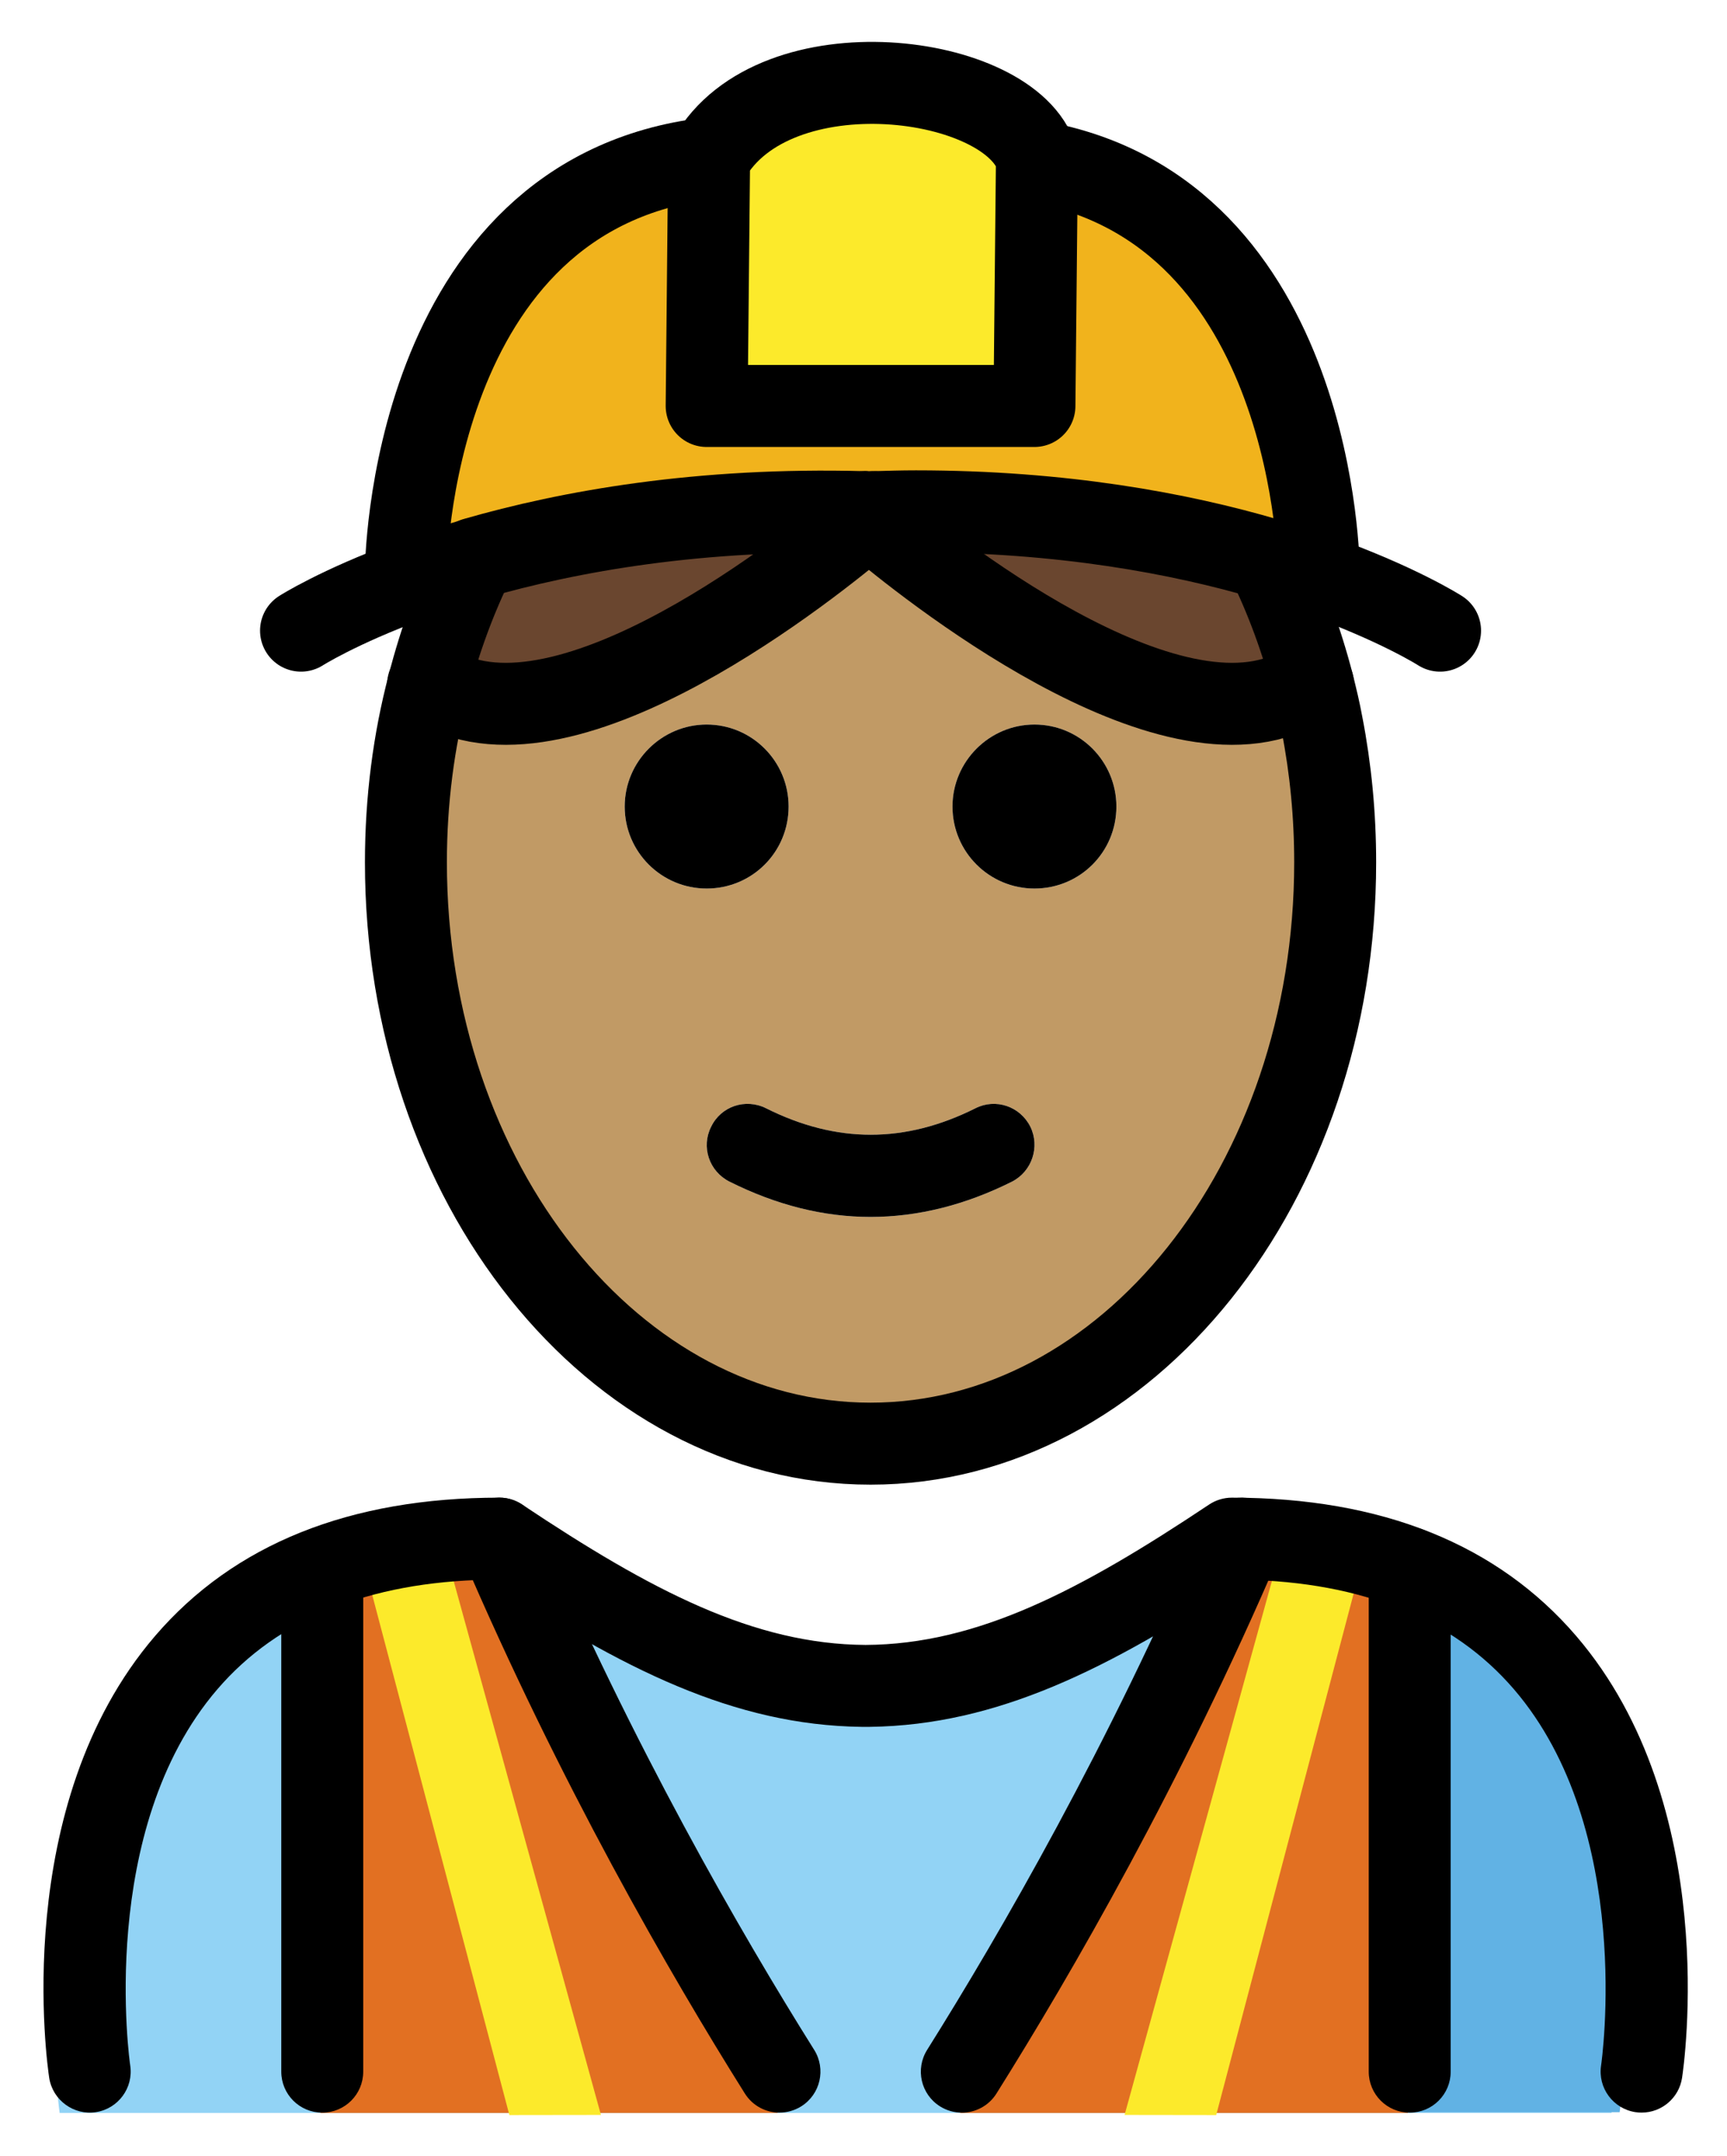 <svg xmlns="http://www.w3.org/2000/svg" role="img" viewBox="14.74 7.36 42.15 52.59"><title>1F477-1F3FD.svg</title><path fill="#92D3F5" d="M54.071 58.897s2-13.797-10-13.797c-3.192 2.119-5.926 3.584-9 3.578h.125c-3.074.006-5.808-1.458-9-3.578-12 0-10 13.797-10 13.797"/><path fill="#61B2E4" d="M43.101 49.125c5.446 2.26 5.587 6.808 6.148 9.754h5.021s2.16-14.925-9.623-14.925"/><path fill="#E27022" d="M49.1 58.897V45.824l-4.096-.727c-2.363 5.506-5.014 10.899-6.835 13.8h10.931zm-15.38 0c-1.821-2.901-4.473-8.294-6.835-13.8l-4.324.727v13.073l11.16 0z"/><path fill="#F1B31C" d="M46.927 21.282l-.04.1c-.38-.13-.79-.26-1.23-.39-2.11-.62-4.99-1.16-8.56-1.16v-2.57h2.89l.06-5.96c6.84 1.21 6.88 9.98 6.88 9.98zm-9.83-4.02v2.57c-.34 0-.68.01-1.03.02h-.16c-.03 0-.06-.01-.08 0-4.02-.11-7.21.47-9.5 1.13v.01c-.59.17-1.12.35-1.59.53l-.09-.24s.05-9.2 7.4-10.06l-.06 6.04h5.11z"/><path fill="#FCEA2B" d="M44.423 58.948l3.488-13.225-1.935-.502-3.789 13.724zm-17.251 0l-3.489-13.225 1.936-.502 3.788 13.724zm12.875-47.646l-.06 5.96h-8l.06-6.04c1.59-2.81 7.37-2.07 8 0v.08z"/><g fill="#6a462f"><path d="M35.827 19.852s.04.04.12.11c-.92.79-6.87 5.73-10.22 4.31l-.53-.21c.28-1.09.66-2.12 1.13-3.07v-.01c2.29-.66 5.48-1.24 9.5-1.13zm10.96 4.2l-.62.22c-3.35 1.42-9.3-3.52-10.22-4.31.08-.07.12-.11.12-.11.35-.01.69-.02 1.03-.02 3.57 0 6.45.54 8.56 1.16.47.95.85 1.98 1.13 3.06z"/></g><g><path fill="#c19a65" d="M47.007 25.032c.21 1.08.32 2.21.32 3.36 0 7.83-5.08 14.18-11.34 14.18s-11.34-6.35-11.34-14.18c0-1.51.19-2.97.55-4.33l.53.21c3.35 1.42 9.3-3.52 10.22-4.31.92.79 6.87 5.73 10.22 4.31l.62-.22c.08.32.16.65.22.98zm-5.02 2c0-1.1-.89-2-2-2-1.1 0-2 .9-2 2 0 1.11.9 2 2 2 1.11 0 2-.89 2-2zm-2.55 9.15c.49-.25.69-.85.45-1.34-.25-.5-.85-.7-1.34-.45-1.72.86-3.39.86-5.11 0-.5-.25-1.1-.05-1.34.45-.25.49-.05 1.09.45 1.34 1.14.57 2.29.86 3.44.86s2.31-.29 3.45-.86zm-5.45-9.15c0-1.1-.89-2-2-2-1.1 0-2 .9-2 2 0 1.11.9 2 2 2 1.11 0 2-.89 2-2z"/></g><g><path fill="none" d="M24.651 45.472l3.489 13.425"/><path d="M54.807 58.888c-.051 0-.102-.003-.152-.011-.546-.084-.921-.594-.838-1.139.009-.058.827-5.741-2.129-9.178-1.476-1.715-3.689-2.612-6.586-2.669-3.31 2.185-6.027 3.545-9.126 3.588-.021.002-.044.001-.065.001h-.067c-.014-.001-.027 0-.041 0-.015 0-.029 0-.044-.001-3.101-.043-5.817-1.403-9.126-3.588-2.897.057-5.11.954-6.586 2.669-2.956 3.437-2.138 9.12-2.129 9.178.083.545-.292 1.055-.838 1.139-.535.083-1.055-.29-1.139-.836-.041-.27-.973-6.633 2.581-10.775 1.923-2.241 4.751-3.377 8.407-3.377.197 0 .391.059.555.168 3.152 2.102 5.659 3.409 8.383 3.424 2.723-.014 5.229-1.321 8.383-3.424.164-.109.357-.168.555-.168 3.656 0 6.484 1.136 8.407 3.377 3.554 4.143 2.622 10.506 2.581 10.775-.076.494-.502.847-.986.847z"/><path d="M33.766 58.889c-.333 0-.658-.166-.848-.469-1.831-2.916-4.516-7.564-6.907-13.137-.218-.508.018-1.096.524-1.313.507-.22 1.096.017 1.313.524 2.341 5.455 4.97 10.006 6.763 12.863.294.468.152 1.085-.315 1.378-.165.103-.349.153-.53.153zm4.447 0c-.182 0-.365-.05-.53-.153-.468-.293-.609-.91-.315-1.378 1.793-2.857 4.422-7.408 6.763-12.863.217-.508.807-.743 1.313-.524.507.218.742.806.524 1.313-2.392 5.573-5.076 10.221-6.907 13.137-.189.303-.515.469-.848.469zm-15.608 0c-.553 0-1-.447-1-1V45.615c0-.553.447-1 1-1s1 .447 1 1v12.274c0 .553-.447 1-1 1zm26.541 0c-.553 0-1-.447-1-1V45.615c0-.553.447-1 1-1s1 .447 1 1v12.274c0 .553-.447 1-1 1zm-9.159-33.857c1.11 0 2 .9 2 2 0 1.11-.89 2-2 2-1.1 0-2-.89-2-2 0-1.1.9-2 2-2zm-.1 9.81c.24.49.04 1.09-.45 1.34-1.14.57-2.3.86-3.45.86s-2.3-.29-3.44-.86c-.5-.25-.7-.85-.45-1.34.24-.5.84-.7 1.34-.45 1.72.86 3.39.86 5.11 0 .49-.25 1.09-.05 1.34.45zm-7.9-9.81c1.11 0 2 .9 2 2 0 1.11-.89 2-2 2-1.1 0-2-.89-2-2 0-1.1.9-2 2-2z"/><path fill="none" stroke="#000" stroke-miterlimit="10" stroke-width="2" d="M26.327 20.992c-.47.95-.85 1.98-1.13 3.07-.36 1.36-.55 2.82-.55 4.33 0 7.83 5.08 14.18 11.34 14.18s11.34-6.35 11.34-14.18c0-1.15-.11-2.28-.32-3.36-.06-.33-.14-.66-.22-.98-.28-1.08-.66-2.11-1.13-3.06"/><path fill="none" stroke="#000" stroke-linecap="round" stroke-linejoin="round" stroke-miterlimit="10" stroke-width="2" d="M26.327 20.992c-.59.17-1.12.35-1.59.53-1.74.64-2.65 1.22-2.65 1.22"/><path fill="none" stroke="#000" stroke-miterlimit="10" stroke-width="2" d="M26.327 20.982v.01"/><path fill="none" stroke="#000" stroke-linecap="round" stroke-linejoin="round" stroke-miterlimit="10" stroke-width="2" d="M49.887 22.742s-1.03-.66-3-1.36c-.38-.13-.79-.26-1.23-.39-2.11-.62-4.99-1.16-8.56-1.16-.34 0-.68.01-1.03.02h-.16c-.03 0-.06-.01-.08 0-4.02-.11-7.21.47-9.5 1.13m13.72-9.68v-.08c-.63-2.07-6.41-2.81-8 0l-.06 6.04h8l.06-5.96z"/><path fill="none" stroke="#000" stroke-miterlimit="10" stroke-width="2" d="M24.647 21.282s.05-9.2 7.4-10.06m14.88 10.06s-.04-8.77-6.88-9.98c-.16-.03-.34-.06-.51-.08"/><path fill="none" stroke="#000" stroke-linecap="round" stroke-miterlimit="10" stroke-width="2" d="M36.067 19.852s-.04.04-.12.11c-.92.79-6.87 5.73-10.22 4.31l-.53-.21h-.01"/><path fill="none" stroke="#000" stroke-linecap="round" stroke-miterlimit="10" stroke-width="2" d="M35.827 19.852s.04.04.12.11c.92.79 6.87 5.73 10.22 4.31l.62-.22"/></g></svg>